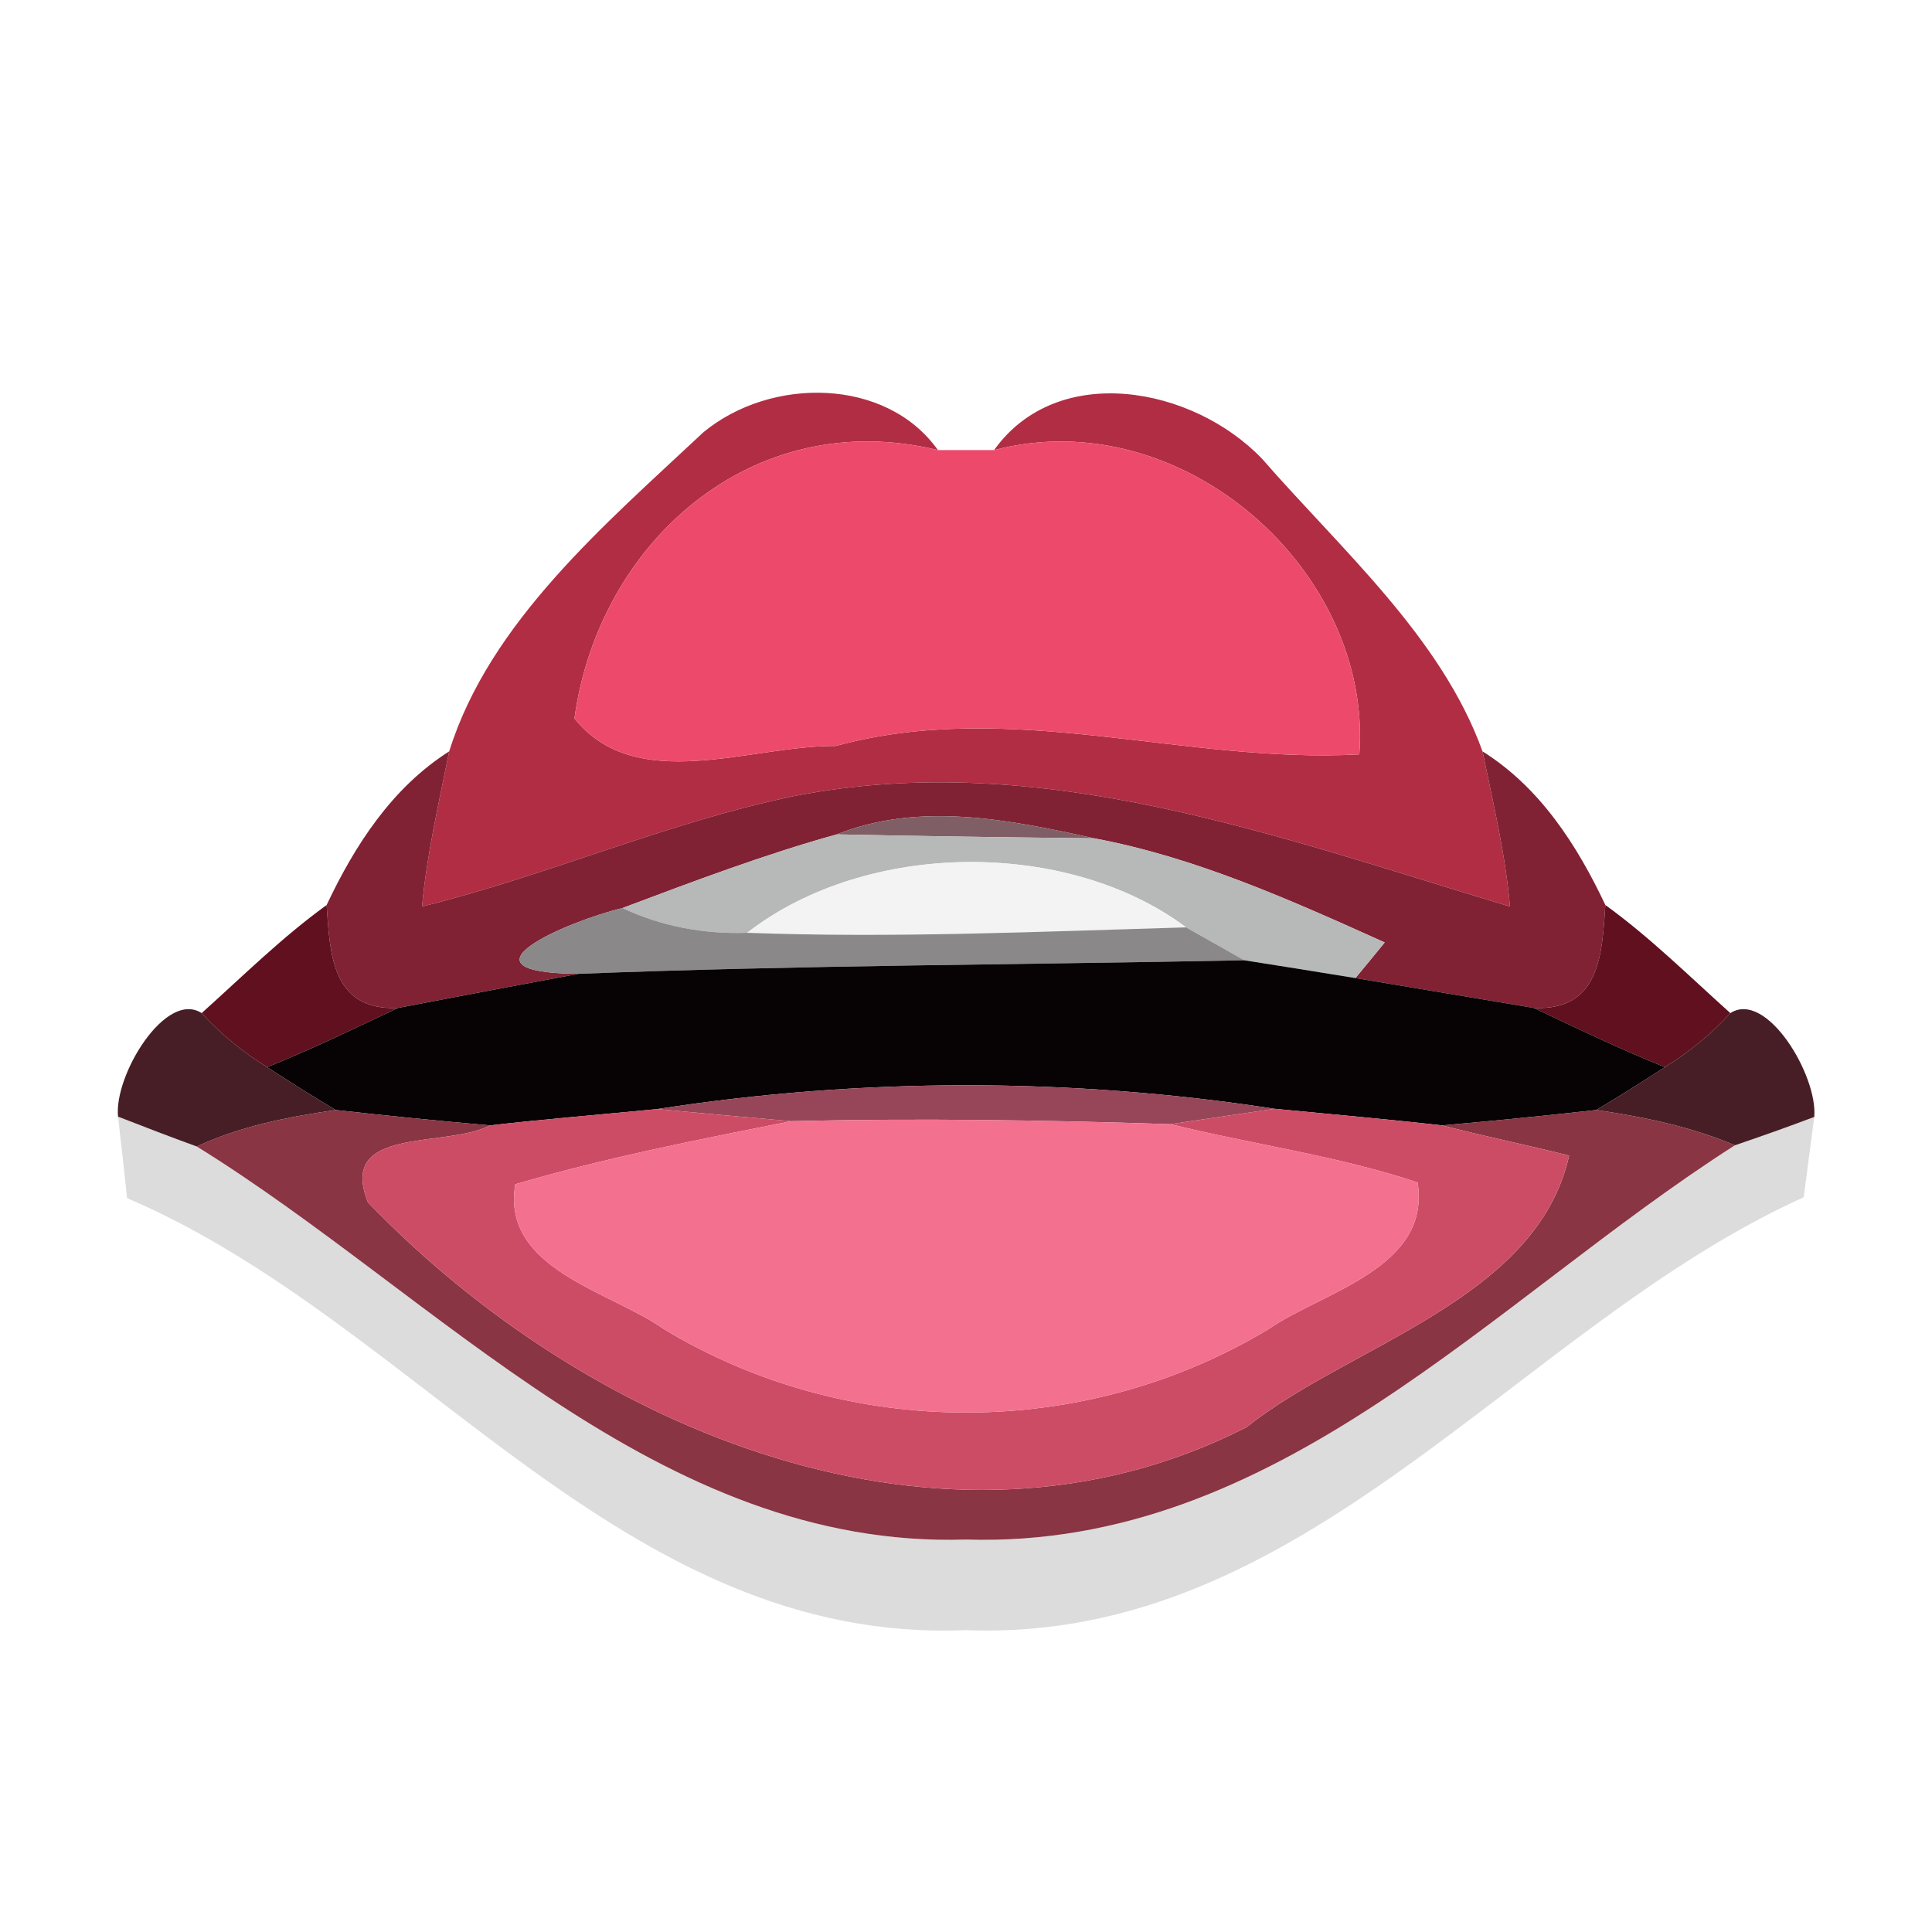<?xml version="1.0" encoding="UTF-8" ?>
<!DOCTYPE svg PUBLIC "-//W3C//DTD SVG 1.1//EN" "http://www.w3.org/Graphics/SVG/1.1/DTD/svg11.dtd">
<svg width="64pt" height="64pt" viewBox="0 0 64 64" version="1.1" xmlns="http://www.w3.org/2000/svg">
<g id="#ae253df6">
<path fill="#ae253d" opacity="0.96" d=" M 23.30 14.32 C 25.54 12.47 29.36 12.50 31.07 14.91 C 24.90 13.41 19.82 18.00 19.03 23.80 C 21.08 26.35 24.85 24.69 27.69 24.71 C 33.49 23.13 39.22 25.31 45.03 24.99 C 45.48 18.90 39.14 13.28 32.93 14.91 C 35.03 11.97 39.51 12.80 41.81 15.20 C 44.42 18.20 47.75 21.11 49.11 24.89 C 49.46 26.59 49.87 28.29 50.02 30.03 C 42.34 27.73 34.49 24.77 26.31 26.37 C 22.10 27.24 18.15 29.00 13.98 30.03 C 14.14 28.29 14.54 26.59 14.88 24.89 C 16.22 20.60 20.06 17.36 23.30 14.32 Z" />
</g>
<g id="#ed4a6bff">
<path fill="#ed4a6b" opacity="1.00" d=" M 19.03 23.80 C 19.82 18.00 24.90 13.41 31.07 14.91 C 31.54 14.91 32.46 14.91 32.93 14.91 C 39.14 13.28 45.48 18.90 45.03 24.99 C 39.22 25.31 33.49 23.13 27.69 24.71 C 24.85 24.69 21.08 26.35 19.03 23.80 Z" />
</g>
<g id="#802234fc">
<path fill="#802234" opacity="1.00" d=" M 10.82 29.98 C 11.76 27.99 12.99 26.09 14.88 24.89 C 14.54 26.59 14.14 28.29 13.98 30.03 C 18.15 29.00 22.10 27.24 26.31 26.37 C 34.49 24.77 42.34 27.73 50.02 30.03 C 49.87 28.29 49.46 26.59 49.11 24.89 C 51.01 26.08 52.24 27.99 53.18 29.98 C 53.07 31.66 52.98 33.48 50.81 33.39 C 49.33 33.14 46.38 32.65 44.90 32.40 C 45.14 32.11 45.63 31.52 45.87 31.22 C 42.76 29.82 39.61 28.40 36.24 27.77 C 33.43 27.15 30.46 26.55 27.72 27.64 C 25.31 28.31 22.96 29.20 20.62 30.08 C 18.76 30.53 14.86 32.22 19.16 32.26 C 17.66 32.54 14.68 33.10 13.18 33.39 C 11.01 33.48 10.93 31.65 10.82 29.98 Z" />
</g>
<g id="#7f5f65ff">
<path fill="#7f5f65" opacity="1.00" d=" M 27.72 27.64 C 30.46 26.55 33.43 27.15 36.24 27.77 C 33.40 27.74 30.56 27.70 27.72 27.64 Z" />
</g>
<g id="#b7b8b8ff">
<path fill="#b7b8b8" opacity="1.00" d=" M 20.62 30.08 C 22.96 29.20 25.31 28.31 27.72 27.64 C 30.56 27.70 33.40 27.74 36.24 27.77 C 39.61 28.40 42.76 29.82 45.87 31.22 C 45.63 31.52 45.14 32.11 44.90 32.40 C 43.67 32.20 42.44 32.00 41.22 31.81 C 40.74 31.54 39.77 30.99 39.29 30.72 C 35.39 27.80 28.73 27.81 24.75 30.90 C 23.33 30.95 21.91 30.69 20.62 30.08 Z" />
</g>
<g id="#f3f3f3ff">
<path fill="#f3f3f3" opacity="1.00" d=" M 24.75 30.90 C 28.73 27.81 35.39 27.80 39.29 30.72 C 34.45 30.86 29.60 31.08 24.75 30.90 Z" />
</g>
<g id="#61101fff">
<path fill="#61101f" opacity="1.00" d=" M 6.68 33.56 C 8.04 32.34 9.34 31.05 10.82 29.98 C 10.93 31.65 11.01 33.48 13.18 33.39 C 11.75 34.07 10.32 34.76 8.85 35.35 C 8.04 34.85 7.32 34.26 6.68 33.56 Z" />
<path fill="#61101f" opacity="1.00" d=" M 53.18 29.98 C 54.66 31.05 55.96 32.34 57.32 33.56 C 56.68 34.26 55.96 34.85 55.15 35.35 C 53.68 34.76 52.24 34.07 50.81 33.39 C 52.98 33.48 53.07 31.66 53.18 29.98 Z" />
</g>
<g id="#8a8889ff">
<path fill="#8a8889" opacity="1.00" d=" M 19.16 32.26 C 14.86 32.22 18.76 30.53 20.62 30.08 C 21.91 30.69 23.33 30.95 24.75 30.90 C 29.60 31.08 34.45 30.86 39.29 30.72 C 39.77 30.99 40.74 31.54 41.22 31.81 C 33.86 31.96 26.51 31.97 19.16 32.26 Z" />
</g>
<g id="#070304ff">
<path fill="#070304" opacity="1.00" d=" M 19.16 32.26 C 26.51 31.97 33.86 31.96 41.22 31.81 C 42.44 32.00 43.67 32.20 44.90 32.40 C 46.38 32.65 49.33 33.14 50.81 33.39 C 52.24 34.07 53.68 34.76 55.15 35.35 C 54.40 35.84 53.65 36.31 52.88 36.77 C 51.18 36.96 49.48 37.13 47.77 37.28 C 45.92 37.07 44.07 36.91 42.22 36.73 C 35.46 35.69 28.53 35.69 21.77 36.74 C 19.92 36.92 18.07 37.07 16.23 37.28 C 14.52 37.13 12.82 36.96 11.12 36.77 C 10.35 36.31 9.60 35.84 8.85 35.35 C 10.32 34.76 11.75 34.07 13.18 33.39 C 14.68 33.10 17.66 32.54 19.16 32.26 Z" />
</g>
<g id="#3b0e17ee">
<path fill="#3b0e17" opacity="0.93" d=" M 3.91 36.99 C 3.77 35.62 5.49 32.79 6.68 33.56 C 7.32 34.26 8.04 34.85 8.85 35.35 C 9.60 35.84 10.35 36.31 11.12 36.77 C 9.54 37.00 7.97 37.30 6.52 37.98 C 5.64 37.66 4.78 37.33 3.91 36.99 Z" />
<path fill="#3b0e17" opacity="0.93" d=" M 57.32 33.56 C 58.52 32.79 60.22 35.63 60.10 37.00 C 59.23 37.33 58.35 37.64 57.47 37.94 C 56.01 37.32 54.45 37.00 52.88 36.77 C 53.65 36.31 54.40 35.84 55.15 35.35 C 55.96 34.85 56.68 34.26 57.32 33.56 Z" />
</g>
<g id="#974559ff">
<path fill="#974559" opacity="1.00" d=" M 21.77 36.74 C 28.53 35.69 35.46 35.69 42.22 36.73 C 41.36 36.86 39.63 37.11 38.77 37.24 C 34.58 37.10 30.39 37.04 26.21 37.14 C 24.73 37.01 23.25 36.88 21.77 36.74 Z" />
</g>
<g id="#04010223">
<path fill="#040102" opacity="0.14" d=" M 3.91 36.99 C 4.78 37.33 5.64 37.66 6.52 37.98 C 14.51 42.92 21.81 51.32 32.00 51.00 C 42.32 51.32 49.43 43.07 57.47 37.94 C 58.35 37.64 59.23 37.33 60.10 37.00 C 60.01 37.67 59.84 39.00 59.75 39.66 C 50.29 43.94 43.27 54.45 32.00 54.00 C 20.59 54.48 13.85 43.80 4.21 39.69 C 4.14 39.02 3.99 37.67 3.91 36.99 Z" />
</g>
<g id="#822938f0">
<path fill="#822938" opacity="0.94" d=" M 6.52 37.98 C 7.97 37.30 9.54 37.00 11.12 36.77 C 12.82 36.96 14.52 37.13 16.23 37.28 C 14.77 38.05 11.16 37.28 12.19 39.83 C 19.43 47.36 31.27 52.39 41.29 47.28 C 44.69 44.56 50.91 43.07 51.98 38.28 C 50.58 37.93 49.17 37.64 47.77 37.28 C 49.48 37.13 51.18 36.96 52.88 36.77 C 54.45 37.00 56.01 37.32 57.47 37.94 C 49.43 43.07 42.32 51.32 32.00 51.00 C 21.81 51.32 14.51 42.92 6.52 37.98 Z" />
</g>
<g id="#cd4c65ff">
<path fill="#cd4c65" opacity="1.00" d=" M 16.23 37.28 C 18.07 37.07 19.92 36.92 21.77 36.74 C 23.25 36.88 24.73 37.01 26.21 37.14 C 23.14 37.75 20.07 38.35 17.07 39.23 C 16.59 42.04 20.23 42.78 21.98 44.02 C 28.09 47.72 35.91 47.71 42.02 44.03 C 43.82 42.79 47.41 42.01 46.96 39.17 C 44.29 38.28 41.49 37.91 38.77 37.24 C 39.63 37.11 41.36 36.86 42.22 36.73 C 44.07 36.91 45.92 37.07 47.77 37.28 C 49.17 37.64 50.58 37.93 51.98 38.28 C 50.91 43.07 44.69 44.56 41.29 47.28 C 31.27 52.39 19.43 47.36 12.19 39.83 C 11.16 37.28 14.77 38.05 16.23 37.28 Z" />
</g>
<g id="#f3708fff">
<path fill="#f3708f" opacity="1.00" d=" M 26.21 37.14 C 30.39 37.04 34.58 37.10 38.77 37.24 C 41.49 37.91 44.29 38.28 46.96 39.17 C 47.41 42.01 43.82 42.79 42.02 44.03 C 35.91 47.71 28.09 47.72 21.98 44.02 C 20.23 42.78 16.59 42.04 17.07 39.23 C 20.07 38.35 23.14 37.75 26.21 37.14 Z" />
</g>
</svg>

